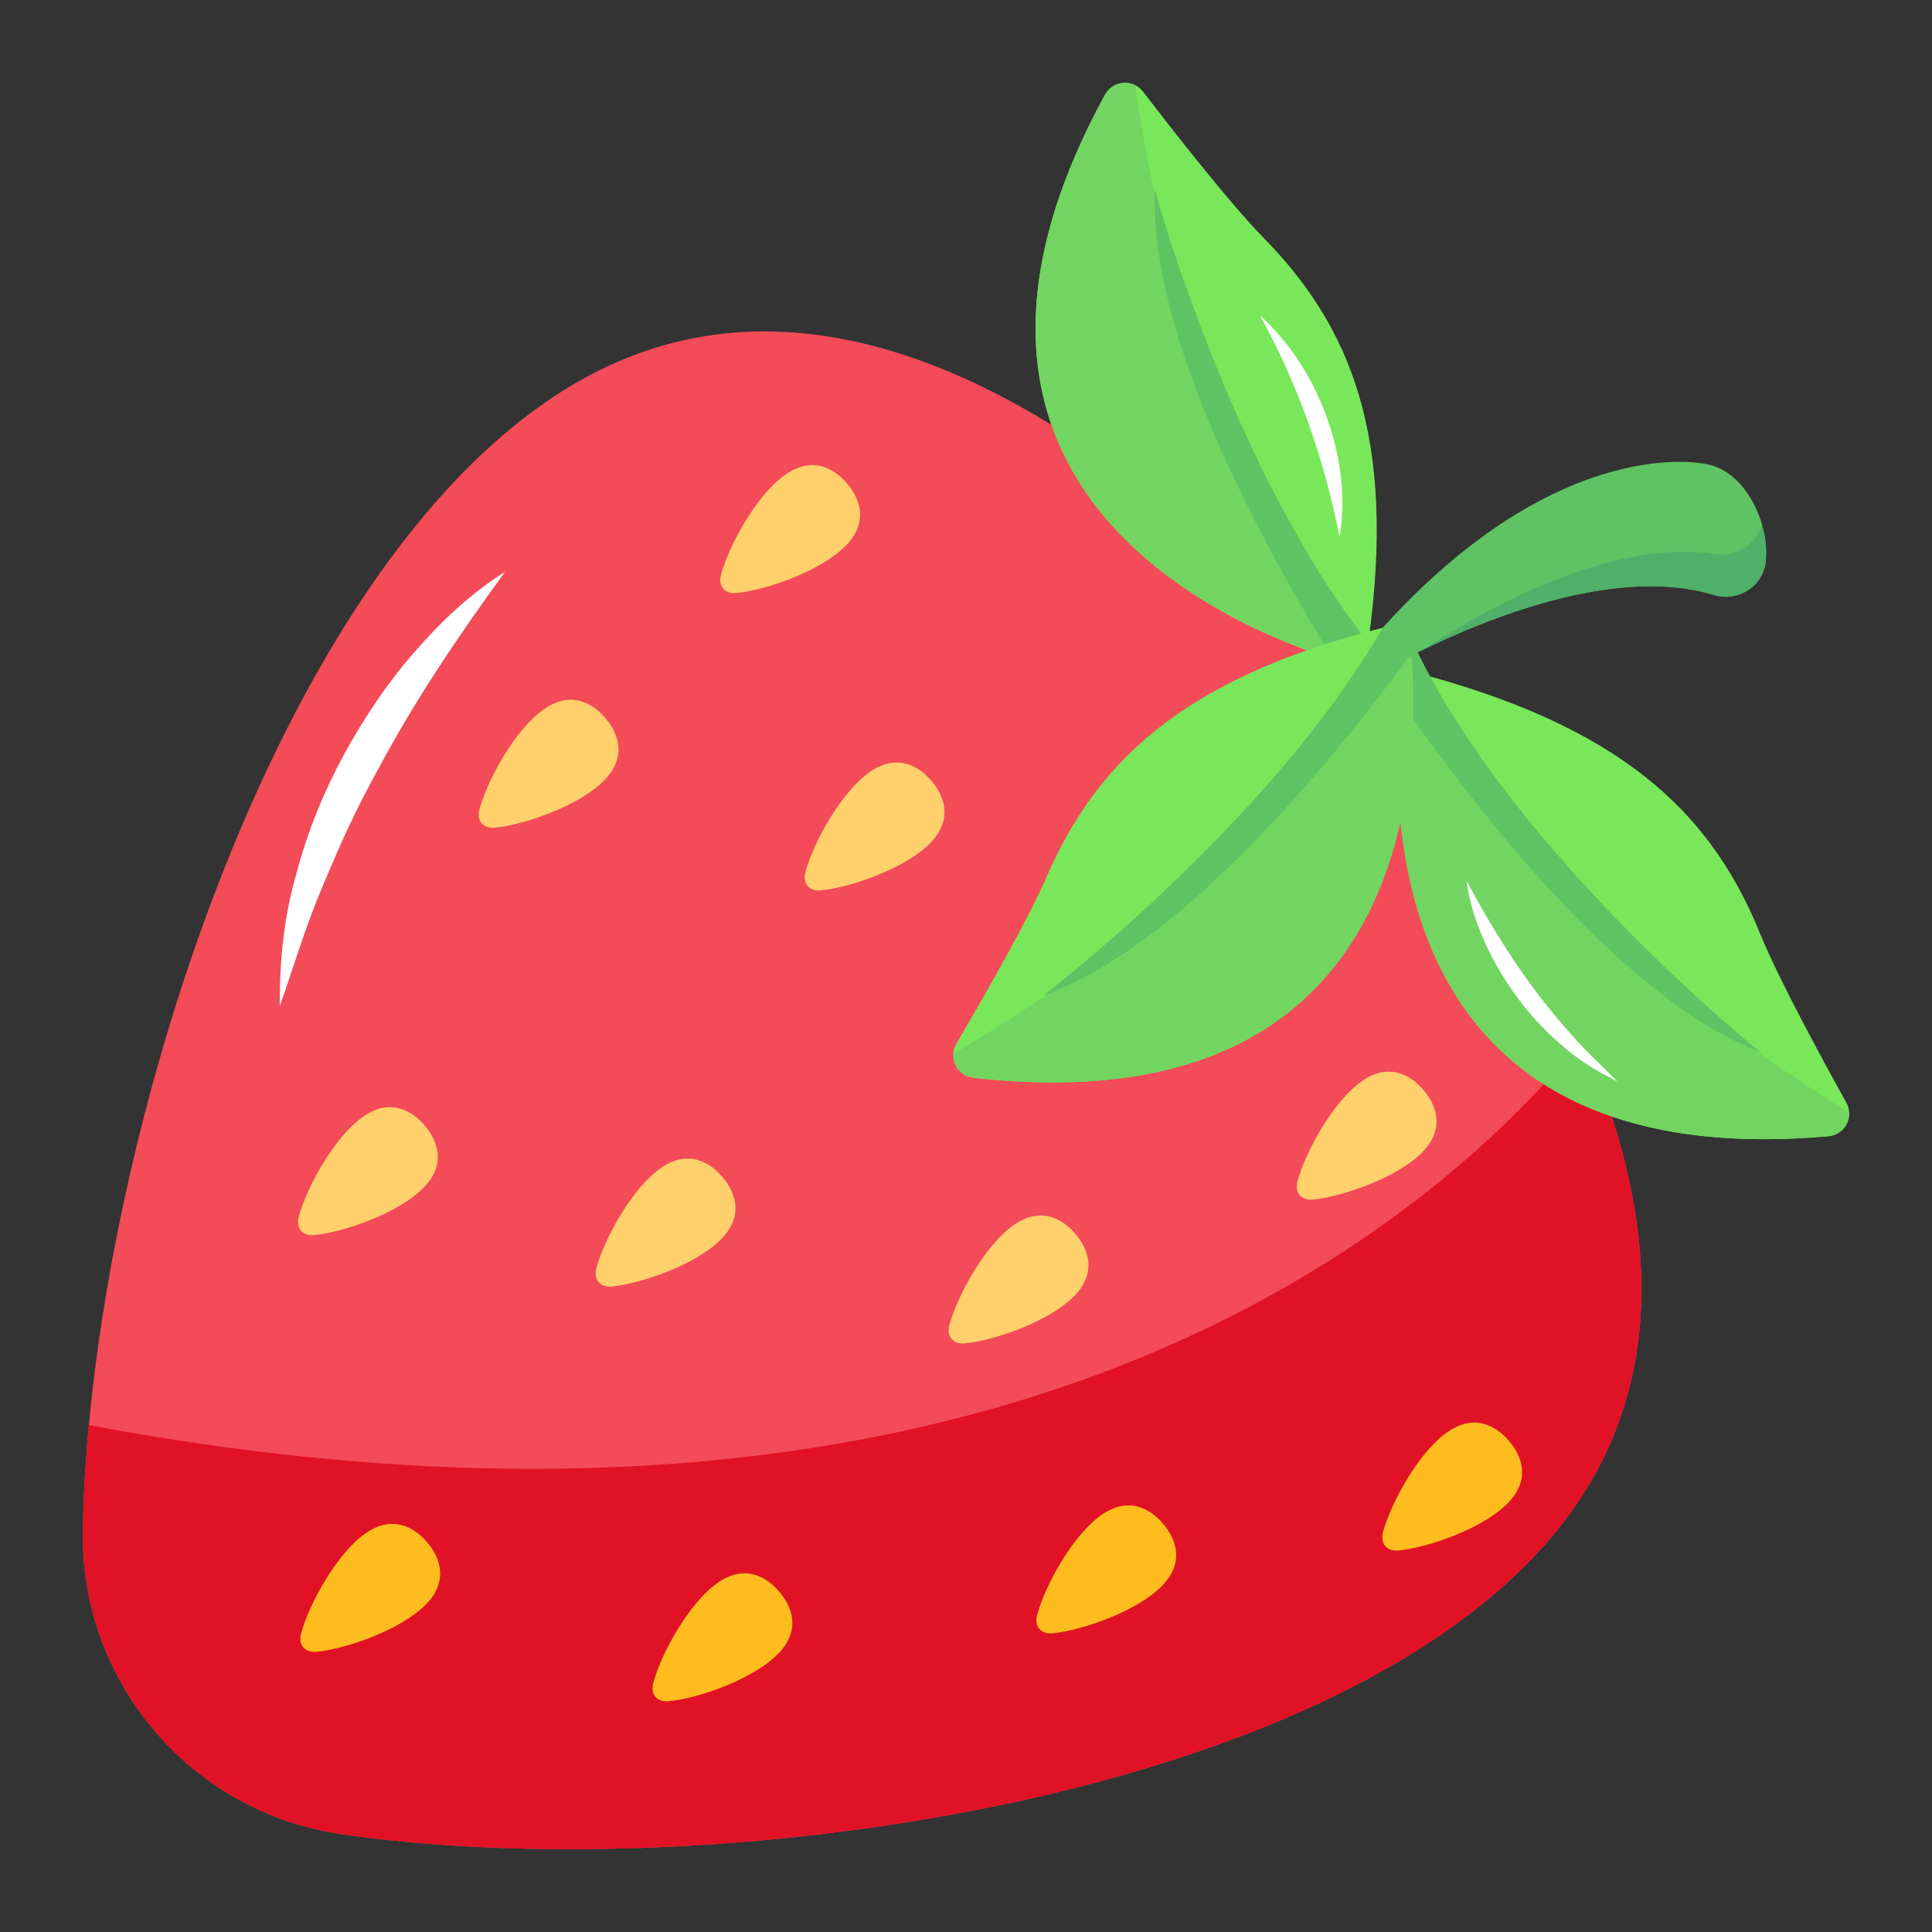 <svg xmlns="http://www.w3.org/2000/svg" xml:space="preserve" id="strawberry" x="0" y="0" enable-background="new 0 0 70 70" version="1.1" viewBox="0 0 70 70">
  <rect x="0" y="0" width="70" height="70" fill="#333333" stroke="none"/>
  <g id="_x34_7">
    <path fill="#f34b58" d="M56.216,55.685c8.839-10.454-2.685-25.411-6.81-30.151
			c-4.02-4.828-16.949-18.594-28.704-11.564
			C9.741,20.522,3.216,42.333,3.001,55.463
			c-0.09,5.489,3.916,10.194,9.355,10.989
			C25.368,68.354,47.976,65.433,56.216,55.685z"></path>
    <path fill="#fff" d="M13.625,28.013c1.363-2.579,2.964-4.95,4.676-7.298
			c-1.236,0.777-2.309,1.79-3.276,2.901c-0.981,1.117-1.819,2.374-2.555,3.707
			c-0.731,1.35-1.329,2.801-1.731,4.332c-0.448,1.527-0.616,3.165-0.599,4.793
			c0.534-1.52,0.969-3.001,1.577-4.401C12.295,30.654,12.909,29.299,13.625,28.013z
			"></path>
    <path fill="#e11226" d="M3.001,55.463c-0.09,5.489,3.916,10.194,9.355,10.989
				c13.011,1.902,35.619-1.019,43.859-10.767c4.631-5.477,3.672-12.189,1.117-18.021
				c-4.536,5.651-19.984,20.378-54.113,13.969
				C3.095,52.971,3.021,54.254,3.001,55.463z"></path>
    <path fill="#febc1f" d="M15.447 58.117c.965-1.001.283-1.947.027-2.237-.246-.299-1.071-1.123-2.215-.334-1.067.736-2.063 2.585-2.346 3.623-.118.434.129.724.577.677C12.561 59.734 14.548 59.05 15.447 58.117zM28.207 59.908c.965-1.001.283-1.947.027-2.237-.246-.299-1.071-1.123-2.215-.334-1.067.736-2.063 2.585-2.346 3.623-.118.434.129.724.577.677C25.321 61.526 27.308 60.841 28.207 59.908zM42.114 57.447c.965-1.001.283-1.947.027-2.237-.246-.299-1.071-1.123-2.215-.334-1.067.736-2.063 2.585-2.346 3.623-.118.434.129.724.576.677C39.227 59.064 41.214 58.38 42.114 57.447zM54.647 54.447c.965-1.001.283-1.947.027-2.237-.246-.299-1.071-1.123-2.215-.334-1.067.736-2.063 2.585-2.346 3.623-.118.434.129.724.576.677C51.76 56.065 53.748 55.38 54.647 54.447z"></path>
    <path fill="#ffd06c" d="M51.549 41.732c.965-1.001.283-1.947.027-2.237-.246-.299-1.071-1.123-2.215-.334-1.067.736-2.063 2.585-2.346 3.623-.118.434.129.724.577.677C48.663 43.349 50.65 42.665 51.549 41.732zM38.936 46.943c.965-1.001.283-1.947.027-2.237-.246-.299-1.071-1.123-2.215-.334-1.067.736-2.063 2.585-2.346 3.623-.118.434.129.724.576.677C36.049 48.56 38.036 47.876 38.936 46.943zM26.146 44.881c.965-1.001.283-1.947.027-2.237-.246-.299-1.071-1.123-2.215-.334-1.067.736-2.063 2.585-2.346 3.623-.118.434.129.724.577.677C23.26 46.499 25.247 45.814 26.146 44.881zM33.72 30.53c.965-1.001.283-1.947.027-2.237-.246-.299-1.071-1.123-2.215-.334-1.067.736-2.063 2.585-2.346 3.623-.118.434.129.724.577.677C30.833 32.148 32.821 31.464 33.72 30.53zM21.909 28.258c.965-1.001.283-1.947.027-2.237-.246-.299-1.071-1.123-2.215-.334-1.067.736-2.063 2.585-2.346 3.623-.118.434.129.724.577.677C19.022 29.876 21.009 29.191 21.909 28.258zM15.362 43.019c.965-1.001.283-1.947.027-2.237-.246-.299-1.071-1.123-2.215-.334-1.067.736-2.063 2.585-2.346 3.623-.118.434.129.724.577.677C12.475 44.636 14.462 43.952 15.362 43.019zM30.662 19.755c.965-1.001.283-1.947.027-2.237-.246-.299-1.071-1.123-2.215-.334-1.067.736-2.063 2.585-2.346 3.623-.118.434.129.724.577.677C27.775 21.373 29.763 20.689 30.662 19.755z"></path>
    <g>
      <path fill="#78e75a" d="M66.896,39.95c-0.878-1.581-2.468-4.51-3.111-6.092
				c-1.669-4.112-4.627-7.311-11.965-9.347c-0.485-0.135-0.978,0.197-1.035,0.697
				c-0.43,3.748-0.895,17.409,15.46,15.959
				C66.839,41.115,67.185,40.471,66.896,39.95z"></path>
      <path fill="#72d561" d="M50.786,25.209c-0.43,3.748-0.895,17.409,15.46,15.959
					c0.46-0.041,0.769-0.436,0.752-0.854c-2.316-1.424-13.119-8.386-15.579-15.808
					C51.093,24.582,50.827,24.85,50.786,25.209z"></path>
      <path fill="#fff" d="M53.135,31.919c0.218,1.765,1.439,4.222,3.393,5.901
				c0.604,0.549,1.319,0.997,2.07,1.359c-0.583-0.586-1.168-1.119-1.68-1.712
				C55.341,35.7,54.269,34.009,53.135,31.919z"></path>
      <path fill="#5ec363" d="M51.284,23.465L50.105,24.467
				c2.814,4.17,8.401,11.606,13.692,13.668
				C63.797,38.135,54.876,30.996,51.284,23.465z"></path>
      <g>
        <path fill="#78e75a" d="M41.415,3.321c1.102,1.435,3.155,4.06,4.352,5.28
				c3.109,3.17,4.866,7.154,3.806,14.686c-0.07,0.498-0.571,0.816-1.053,0.669
				c-3.613-1.102-16.342-6.13-8.482-20.525C40.323,2.908,41.052,2.849,41.415,3.321
				z"></path>
        <path fill="#fff" d="M48.529,19.445c0.45-2.37-0.486-5.843-2.871-8.012
				C46.185,12.432,47.693,15.153,48.529,19.445z"></path>
        <path fill="#72d561" d="M48.519,23.956c-3.613-1.102-16.342-6.13-8.482-20.525
					c0.221-0.405,0.707-0.53,1.084-0.348c0.383,2.689,2.463,15.359,8.296,20.574
					C49.218,23.925,48.865,24.061,48.519,23.956z"></path>
        <path fill="#5ec363" d="M50.319,24.195l-1.39,0.68c-2.705-4.241-7.303-12.325-7.084-17.992
				C41.845,6.884,44.839,17.901,50.319,24.195z"></path>
      </g>
      <g>
        <path fill="#78e75a" d="M34.65,37.816c0.916-1.56,2.577-4.448,3.257-6.015
				c1.769-4.071,4.803-7.197,12.188-9.055c0.489-0.123,0.973,0.221,1.018,0.722
				c0.339,3.757,0.472,17.426-15.843,15.58
				C34.679,38.982,34.349,38.33,34.65,37.816z"></path>
        <path fill="#72d561" d="M51.114,23.469c0.339,3.757,0.472,17.426-15.843,15.58
					c-0.458-0.052-0.758-0.454-0.731-0.872
					c2.35-1.367,13.319-8.066,15.958-15.426
					C50.822,22.834,51.081,23.109,51.114,23.469z"></path>
        <path fill="#5ec363" d="M63.971,20.373c0.165-1.391-0.717-3.299-2.14-3.556
				c0,0-5.239-1.247-11.735,5.93l0.223,1.448c0,0,7.015-4.104,11.78-2.637
				C62.952,21.82,63.866,21.257,63.971,20.373z"></path>
        <path fill="#50b069" d="M63.971,20.373c0.051-0.429,0.002-0.906-0.132-1.37
					c-0.177,0.702-0.921,1.191-1.701,1.071c-3.868-0.597-8.647,2.185-10.651,3.504
					c2.195-1.085,7.037-3.12,10.612-2.02
					C62.952,21.82,63.866,21.257,63.971,20.373z"></path>
        <path fill="#5ec363" d="M51.132,23.686c-0.006-0.075-0.012-0.148-0.018-0.217
					c-0.045-0.501-0.529-0.845-1.018-0.722c-0.001,0-0.001,0-0.002,0
					C46.055,29.783,37.793,36.076,37.793,36.076
					C42.744,34.283,48.061,27.877,51.132,23.686z"></path>
      </g>
    </g>
  </g>
</svg>
